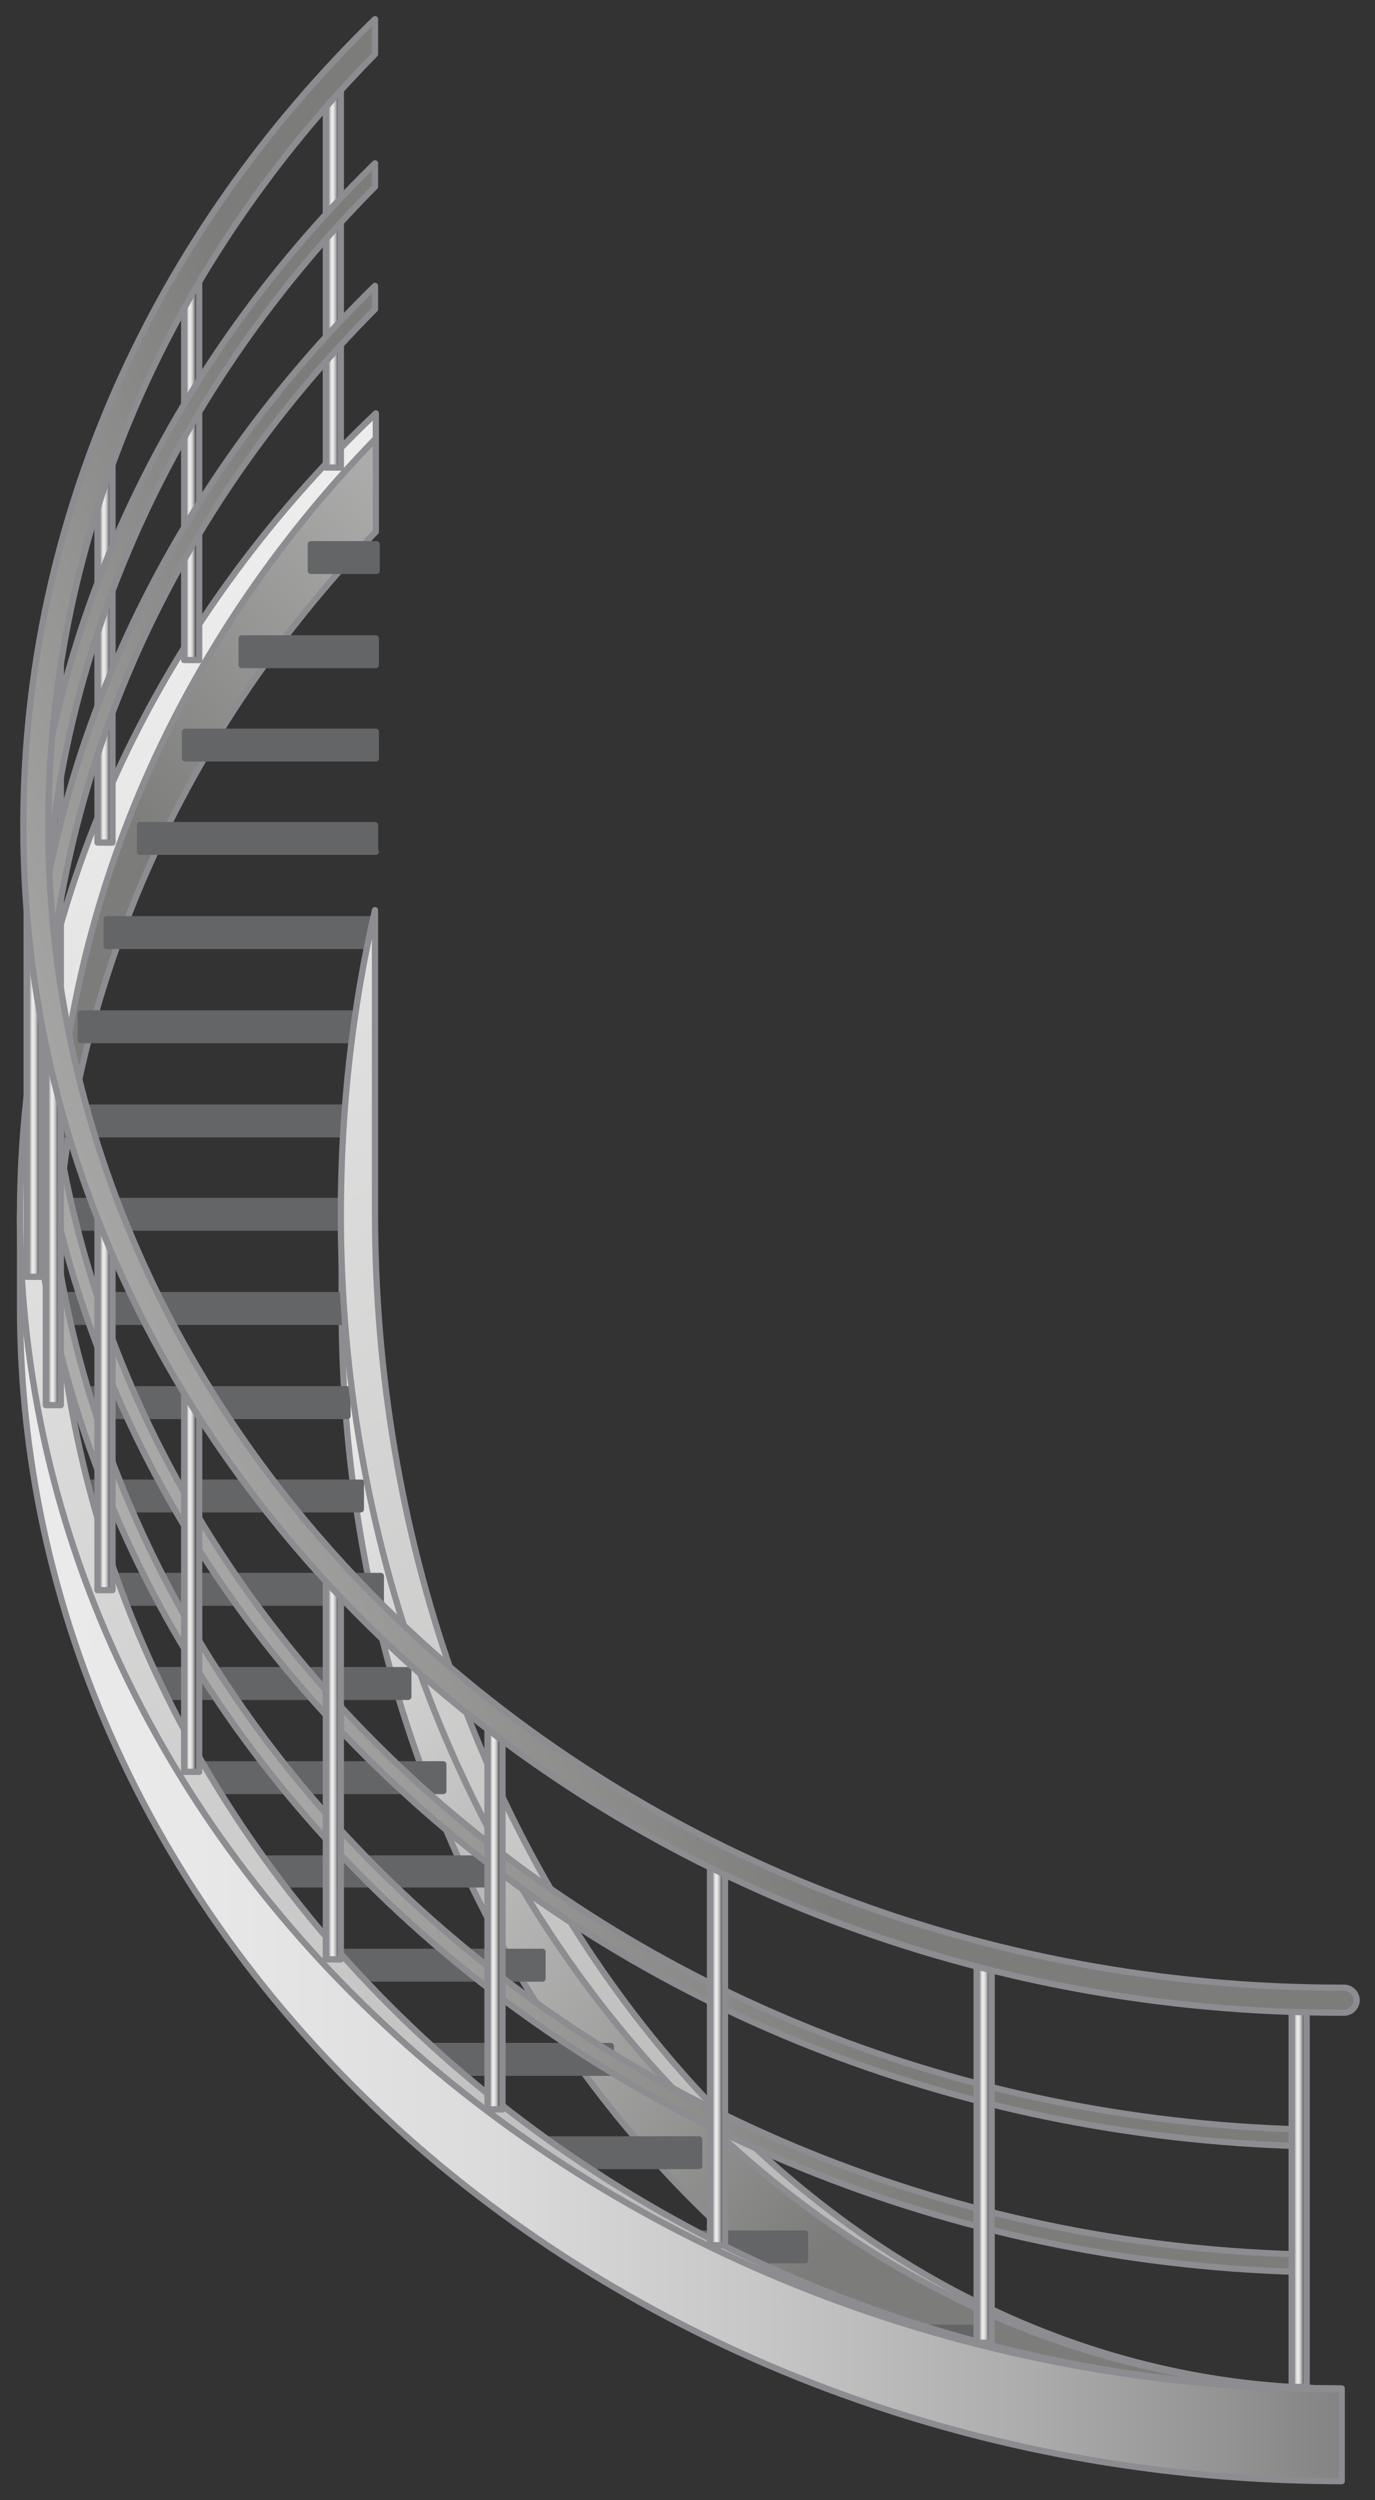 <?xml version="1.0" encoding="utf-8"?>

<!-- Copyright 2016 Siemens AG -->

<!-- Generator: Adobe Illustrator 16.0.4, SVG Export Plug-In . SVG Version: 6.00 Build 0)  -->
<!DOCTYPE svg PUBLIC "-//W3C//DTD SVG 1.1//EN" "http://www.w3.org/Graphics/SVG/1.1/DTD/svg11.dtd">
<svg version="1.1" id="Stairs_Tank_Left" xmlns="http://www.w3.org/2000/svg" xmlns:xlink="http://www.w3.org/1999/xlink" x="0px"
	 y="0px" width="165px" height="300px" viewBox="0 0 165 300" enable-background="new 0 0 165 300" xml:space="preserve">
<rect x="0" y="0" width="165" height="300" fill="#333333" stroke="none"/>
<g id="Stairs__x2B__Frame">
	<linearGradient id="Frame_Inside_Top_1_" gradientUnits="userSpaceOnUse" x1="127.781" y1="17.87" x2="22.028" y2="107.937">
		<stop  offset="0" style="stop-color:#FFFFFF"/>
		<stop  offset="1" style="stop-color:#7C7C7B"/>
	</linearGradient>
	
		<path id="Frame_Inside_Top" fill="url(#Frame_Inside_Top_1_)" stroke="#8C8C91" stroke-width="0.75" stroke-linecap="round" stroke-linejoin="round" stroke-miterlimit="10" d="
		M45.1,63.8c-23.9,24.8-38.5,57.4-38.5,93l-0.1-11.2C6.5,110,21,77.4,45.1,52.6L45.1,63.8z"/>
	<linearGradient id="Frame_Tank_Side_1_" gradientUnits="userSpaceOnUse" x1="13.614" y1="173.999" x2="116.875" y2="242.955">
		<stop  offset="0" style="stop-color:#FFFFFF"/>
		<stop  offset="1" style="stop-color:#7C7C7B"/>
	</linearGradient>
	
		<path id="Frame_Tank_Side" fill="url(#Frame_Tank_Side_1_)" stroke="#8C8C91" stroke-width="0.75" stroke-linecap="round" stroke-linejoin="round" stroke-miterlimit="10" d="
		M41,145.7c0,77.8,53.7,140.9,120,140.9v11.1c-66.3,0-120-63.1-120-140.9V145.7z"/>
	<linearGradient id="Frame_Front_1_" gradientUnits="userSpaceOnUse" x1="-104.997" y1="221.718" x2="210.151" y2="221.718">
		<stop  offset="0" style="stop-color:#A5A5A5"/>
		<stop  offset="4.758149e-02" style="stop-color:#B5B5B5"/>
		<stop  offset="0.151" style="stop-color:#D3D3D3"/>
		<stop  offset="0.239" style="stop-color:#E5E5E5"/>
		<stop  offset="0.302" style="stop-color:#ECECEC"/>
		<stop  offset="0.407" style="stop-color:#E8E8E8"/>
		<stop  offset="0.514" style="stop-color:#DCDCDC"/>
		<stop  offset="0.621" style="stop-color:#C7C7C7"/>
		<stop  offset="0.729" style="stop-color:#ABABAB"/>
		<stop  offset="0.838" style="stop-color:#868686"/>
		<stop  offset="0.945" style="stop-color:#5A5A5A"/>
		<stop  offset="1" style="stop-color:#404040"/>
	</linearGradient>
	
		<path id="Frame_Front" fill="url(#Frame_Front_1_)" stroke="#8C8C91" stroke-width="0.75" stroke-linecap="round" stroke-linejoin="round" stroke-miterlimit="10" d="
		M2.4,145.7c0,77.8,71,140.9,158.6,140.9v11.1c-87.6,0-158.6-63.1-158.6-140.9V145.7z"/>
	
		<path id="Stairs" fill="#646567" stroke="#646567" stroke-width="0.75" stroke-linecap="round" stroke-linejoin="round" stroke-miterlimit="10" d="
		M45.1,102.2H16.8v-3.2h28.2V102.2z M45.1,87.8H22.2V91h22.9V87.8z M45.1,76.6H29v3.2h16.1V76.6z M45.2,65.3h-7.9v3.2h7.9V65.3z
		 M44.8,110.3h-32v3.2h31.3C44.3,112.4,44.6,111.4,44.8,110.3z M42.7,121.6h-33v3.2h32.6C42.4,123.7,42.6,122.7,42.7,121.6z
		 M41.5,132.9H7.9v3.2h33.3C41.3,135,41.4,133.9,41.5,132.9z M41.6,155.4H6.8c0.1,1.1,0.2,2.1,0.3,3.2h34.5V155.4z M41.6,166.7H8.2
		c0.2,1.1,0.4,2.1,0.6,3.2h32.9V166.7z M15.1,192.3h30.6v-3.2H14C14.3,190.2,14.7,191.3,15.1,192.3z M20.1,203.6H49v-3.2H18.6
		C19,201.5,19.5,202.6,20.1,203.6z M26.3,214.9h26.9v-3.2H24.4C25.1,212.8,25.7,213.8,26.3,214.9z M34.1,226.1h24.4V223H31.8
		C32.5,224,33.3,225.1,34.1,226.1z M43.6,237.4h21.5v-3.2H40.8C41.7,235.3,42.7,236.4,43.6,237.4z M55.5,248.7h17.8v-3.2H51.9
		C53.1,246.6,54.3,247.6,55.5,248.7z M70.5,259.9h13.4v-3.2h-18C67.4,257.8,68.9,258.9,70.5,259.9z M90.6,271.2h6V268H84.2
		C86.3,269.1,88.5,270.2,90.6,271.2z M117.2,280.9v-1.6h-5.5C113.6,279.9,115.4,280.4,117.2,280.9z M41,144.1H6.5c0,0.5,0,1,0,1.6
		c0,0.5,0,1,0,1.6H41V144.1z M43.4,177.9H10.5c0.3,1.1,0.6,2.1,0.8,3.2h32V177.9z"/>
	<linearGradient id="Frame_Top_1_" gradientUnits="userSpaceOnUse" x1="-41.621" y1="27.125" x2="258.984" y2="446.117">
		<stop  offset="0" style="stop-color:#FFFFFF"/>
		<stop  offset="1" style="stop-color:#7C7C7B"/>
	</linearGradient>
	
		<path id="Frame_Top" fill="url(#Frame_Top_1_)" stroke="#8C8C91" stroke-width="0.75" stroke-linecap="round" stroke-linejoin="round" stroke-miterlimit="10" d="
		M160.9,286.6c-66.3,0-120-63.1-120-140.9c0-12.6,1.4-24.9,4.1-36.5v36.5C45.1,223.5,96.9,286.6,160.9,286.6z M45.1,49.6
		c-26.5,25.2-42.7,59-42.7,96.2c0,77.8,71,140.9,158.6,140.9c-85.3,0-154.5-63.1-154.5-140.9C6.5,110,21,77.4,45.1,52.6V49.6z"/>
</g>
<g id="Railing">
	<g id="Upright_Posts_Top">
		<linearGradient id="Upright_Post_13_" gradientUnits="userSpaceOnUse" x1="5.9" y1="97.103" x2="7.006" y2="97.103">
			<stop  offset="0" style="stop-color:#A5A5A5"/>
			<stop  offset="4.758149e-02" style="stop-color:#B5B5B5"/>
			<stop  offset="0.151" style="stop-color:#D3D3D3"/>
			<stop  offset="0.239" style="stop-color:#E5E5E5"/>
			<stop  offset="0.302" style="stop-color:#ECECEC"/>
			<stop  offset="0.407" style="stop-color:#E8E8E8"/>
			<stop  offset="0.514" style="stop-color:#DCDCDC"/>
			<stop  offset="0.621" style="stop-color:#C7C7C7"/>
			<stop  offset="0.729" style="stop-color:#ABABAB"/>
			<stop  offset="0.838" style="stop-color:#868686"/>
			<stop  offset="0.945" style="stop-color:#5A5A5A"/>
			<stop  offset="1" style="stop-color:#404040"/>
		</linearGradient>
		
			<rect id="Upright_Post_9_" x="5.5" y="73.8" fill="url(#Upright_Post_13_)" stroke="#8C8C91" stroke-width="0.75" stroke-linecap="round" stroke-linejoin="round" stroke-miterlimit="10" width="1.8" height="46.7"/>
		<linearGradient id="Upright_Post_14_" gradientUnits="userSpaceOnUse" x1="12.088" y1="77.696" x2="13.193" y2="77.696">
			<stop  offset="0" style="stop-color:#A5A5A5"/>
			<stop  offset="4.758149e-02" style="stop-color:#B5B5B5"/>
			<stop  offset="0.151" style="stop-color:#D3D3D3"/>
			<stop  offset="0.239" style="stop-color:#E5E5E5"/>
			<stop  offset="0.302" style="stop-color:#ECECEC"/>
			<stop  offset="0.407" style="stop-color:#E8E8E8"/>
			<stop  offset="0.514" style="stop-color:#DCDCDC"/>
			<stop  offset="0.621" style="stop-color:#C7C7C7"/>
			<stop  offset="0.729" style="stop-color:#ABABAB"/>
			<stop  offset="0.838" style="stop-color:#868686"/>
			<stop  offset="0.945" style="stop-color:#5A5A5A"/>
			<stop  offset="1" style="stop-color:#404040"/>
		</linearGradient>
		
			<rect id="Upright_Post_11_" x="11.7" y="54.4" fill="url(#Upright_Post_14_)" stroke="#8C8C91" stroke-width="0.75" stroke-linecap="round" stroke-linejoin="round" stroke-miterlimit="10" width="1.8" height="46.7"/>
		<linearGradient id="Upright_Post_15_" gradientUnits="userSpaceOnUse" x1="22.411" y1="55.869" x2="23.516" y2="55.869">
			<stop  offset="0" style="stop-color:#A5A5A5"/>
			<stop  offset="4.758149e-02" style="stop-color:#B5B5B5"/>
			<stop  offset="0.151" style="stop-color:#D3D3D3"/>
			<stop  offset="0.239" style="stop-color:#E5E5E5"/>
			<stop  offset="0.302" style="stop-color:#ECECEC"/>
			<stop  offset="0.407" style="stop-color:#E8E8E8"/>
			<stop  offset="0.514" style="stop-color:#DCDCDC"/>
			<stop  offset="0.621" style="stop-color:#C7C7C7"/>
			<stop  offset="0.729" style="stop-color:#ABABAB"/>
			<stop  offset="0.838" style="stop-color:#868686"/>
			<stop  offset="0.945" style="stop-color:#5A5A5A"/>
			<stop  offset="1" style="stop-color:#404040"/>
		</linearGradient>
		
			<rect id="Upright_Post_10_" x="22.1" y="32.5" fill="url(#Upright_Post_15_)" stroke="#8C8C91" stroke-width="0.75" stroke-linecap="round" stroke-linejoin="round" stroke-miterlimit="10" width="1.8" height="46.7"/>
		<linearGradient id="Upright_Post_16_" gradientUnits="userSpaceOnUse" x1="39.494" y1="32.786" x2="40.599" y2="32.786">
			<stop  offset="0" style="stop-color:#A5A5A5"/>
			<stop  offset="4.758149e-02" style="stop-color:#B5B5B5"/>
			<stop  offset="0.151" style="stop-color:#D3D3D3"/>
			<stop  offset="0.239" style="stop-color:#E5E5E5"/>
			<stop  offset="0.302" style="stop-color:#ECECEC"/>
			<stop  offset="0.407" style="stop-color:#E8E8E8"/>
			<stop  offset="0.514" style="stop-color:#DCDCDC"/>
			<stop  offset="0.621" style="stop-color:#C7C7C7"/>
			<stop  offset="0.729" style="stop-color:#ABABAB"/>
			<stop  offset="0.838" style="stop-color:#868686"/>
			<stop  offset="0.945" style="stop-color:#5A5A5A"/>
			<stop  offset="1" style="stop-color:#404040"/>
		</linearGradient>
		
			<rect id="Upright_Post_12_" x="39.1" y="9.4" fill="url(#Upright_Post_16_)" stroke="#8C8C91" stroke-width="0.75" stroke-linecap="round" stroke-linejoin="round" stroke-miterlimit="10" width="1.8" height="46.7"/>
	</g>
	<linearGradient id="Railing_Small_1_" gradientUnits="userSpaceOnUse" x1="-89.811" y1="215.282" x2="73.458" y2="155.912">
		<stop  offset="0" style="stop-color:#FFFFFF"/>
		<stop  offset="1" style="stop-color:#7C7C7B"/>
	</linearGradient>
	
		<path id="Railing_Small" fill="url(#Railing_Small_1_)" stroke="#8C8C91" stroke-width="0.75" stroke-linecap="round" stroke-linejoin="round" stroke-miterlimit="10" d="
		M155.9,257.5c-41-1.2-79.4-16.4-108-42.9c-28.8-26.6-44.6-61.7-44.6-98.9c0-37,15.8-70.8,41.7-96.1v2.8
		C20.4,47.2,5.3,79.9,5.3,115.7c0,36.6,15.6,71.2,43.9,97.4c28.3,26.2,66.2,41.2,106.7,42.4V257.5z M155.9,270.5
		C72.4,268.2,5.3,206.2,5.3,130.5c0-35.9,15-68.6,39.7-93.4v-2.8C19.2,59.6,3.3,93.4,3.3,130.5c0,76.9,68,139.7,152.6,142.1
		L155.9,270.5z"/>
	<g id="Upright_Posts_Front">
		<linearGradient id="Upright_Post_17_" gradientUnits="userSpaceOnUse" x1="155.378" y1="263.192" x2="156.482" y2="263.192">
			<stop  offset="0" style="stop-color:#A5A5A5"/>
			<stop  offset="4.758149e-02" style="stop-color:#B5B5B5"/>
			<stop  offset="0.151" style="stop-color:#D3D3D3"/>
			<stop  offset="0.239" style="stop-color:#E5E5E5"/>
			<stop  offset="0.302" style="stop-color:#ECECEC"/>
			<stop  offset="0.407" style="stop-color:#E8E8E8"/>
			<stop  offset="0.514" style="stop-color:#DCDCDC"/>
			<stop  offset="0.621" style="stop-color:#C7C7C7"/>
			<stop  offset="0.729" style="stop-color:#ABABAB"/>
			<stop  offset="0.838" style="stop-color:#868686"/>
			<stop  offset="0.945" style="stop-color:#5A5A5A"/>
			<stop  offset="1" style="stop-color:#404040"/>
		</linearGradient>
		
			<rect id="Upright_Post" x="155" y="239.9" fill="url(#Upright_Post_17_)" stroke="#8C8C91" stroke-width="0.75" stroke-linecap="round" stroke-linejoin="round" stroke-miterlimit="10" width="1.8" height="46.5"/>
		<linearGradient id="Upright_Post_18_" gradientUnits="userSpaceOnUse" x1="117.599" y1="257.755" x2="118.703" y2="257.755">
			<stop  offset="0" style="stop-color:#A5A5A5"/>
			<stop  offset="4.758149e-02" style="stop-color:#B5B5B5"/>
			<stop  offset="0.151" style="stop-color:#D3D3D3"/>
			<stop  offset="0.239" style="stop-color:#E5E5E5"/>
			<stop  offset="0.302" style="stop-color:#ECECEC"/>
			<stop  offset="0.407" style="stop-color:#E8E8E8"/>
			<stop  offset="0.514" style="stop-color:#DCDCDC"/>
			<stop  offset="0.621" style="stop-color:#C7C7C7"/>
			<stop  offset="0.729" style="stop-color:#ABABAB"/>
			<stop  offset="0.838" style="stop-color:#868686"/>
			<stop  offset="0.945" style="stop-color:#5A5A5A"/>
			<stop  offset="1" style="stop-color:#404040"/>
		</linearGradient>
		
			<rect id="Upright_Post_8_" x="117.2" y="234.4" fill="url(#Upright_Post_18_)" stroke="#8C8C91" stroke-width="0.75" stroke-linecap="round" stroke-linejoin="round" stroke-miterlimit="10" width="1.8" height="46.7"/>
		<linearGradient id="Upright_Post_19_" gradientUnits="userSpaceOnUse" x1="85.579" y1="246.082" x2="86.683" y2="246.082">
			<stop  offset="0" style="stop-color:#A5A5A5"/>
			<stop  offset="4.758149e-02" style="stop-color:#B5B5B5"/>
			<stop  offset="0.151" style="stop-color:#D3D3D3"/>
			<stop  offset="0.239" style="stop-color:#E5E5E5"/>
			<stop  offset="0.302" style="stop-color:#ECECEC"/>
			<stop  offset="0.407" style="stop-color:#E8E8E8"/>
			<stop  offset="0.514" style="stop-color:#DCDCDC"/>
			<stop  offset="0.621" style="stop-color:#C7C7C7"/>
			<stop  offset="0.729" style="stop-color:#ABABAB"/>
			<stop  offset="0.838" style="stop-color:#868686"/>
			<stop  offset="0.945" style="stop-color:#5A5A5A"/>
			<stop  offset="1" style="stop-color:#404040"/>
		</linearGradient>
		
			<rect id="Upright_Post_7_" x="85.2" y="222.7" fill="url(#Upright_Post_19_)" stroke="#8C8C91" stroke-width="0.75" stroke-linecap="round" stroke-linejoin="round" stroke-miterlimit="10" width="1.8" height="46.7"/>
		<linearGradient id="Upright_Post_20_" gradientUnits="userSpaceOnUse" x1="58.838" y1="229.722" x2="59.943" y2="229.722">
			<stop  offset="0" style="stop-color:#A5A5A5"/>
			<stop  offset="4.758149e-02" style="stop-color:#B5B5B5"/>
			<stop  offset="0.151" style="stop-color:#D3D3D3"/>
			<stop  offset="0.239" style="stop-color:#E5E5E5"/>
			<stop  offset="0.302" style="stop-color:#ECECEC"/>
			<stop  offset="0.407" style="stop-color:#E8E8E8"/>
			<stop  offset="0.514" style="stop-color:#DCDCDC"/>
			<stop  offset="0.621" style="stop-color:#C7C7C7"/>
			<stop  offset="0.729" style="stop-color:#ABABAB"/>
			<stop  offset="0.838" style="stop-color:#868686"/>
			<stop  offset="0.945" style="stop-color:#5A5A5A"/>
			<stop  offset="1" style="stop-color:#404040"/>
		</linearGradient>
		
			<rect id="Upright_Post_6_" x="58.5" y="206.4" fill="url(#Upright_Post_20_)" stroke="#8C8C91" stroke-width="0.75" stroke-linecap="round" stroke-linejoin="round" stroke-miterlimit="10" width="1.8" height="46.7"/>
		<linearGradient id="Upright_Post_21_" gradientUnits="userSpaceOnUse" x1="39.494" y1="211.747" x2="40.599" y2="211.747">
			<stop  offset="0" style="stop-color:#A5A5A5"/>
			<stop  offset="4.758149e-02" style="stop-color:#B5B5B5"/>
			<stop  offset="0.151" style="stop-color:#D3D3D3"/>
			<stop  offset="0.239" style="stop-color:#E5E5E5"/>
			<stop  offset="0.302" style="stop-color:#ECECEC"/>
			<stop  offset="0.407" style="stop-color:#E8E8E8"/>
			<stop  offset="0.514" style="stop-color:#DCDCDC"/>
			<stop  offset="0.621" style="stop-color:#C7C7C7"/>
			<stop  offset="0.729" style="stop-color:#ABABAB"/>
			<stop  offset="0.838" style="stop-color:#868686"/>
			<stop  offset="0.945" style="stop-color:#5A5A5A"/>
			<stop  offset="1" style="stop-color:#404040"/>
		</linearGradient>
		
			<rect id="Upright_Post_5_" x="39.1" y="188.4" fill="url(#Upright_Post_21_)" stroke="#8C8C91" stroke-width="0.75" stroke-linecap="round" stroke-linejoin="round" stroke-miterlimit="10" width="1.8" height="46.7"/>
		<linearGradient id="Upright_Post_22_" gradientUnits="userSpaceOnUse" x1="12.088" y1="167.428" x2="13.193" y2="167.428">
			<stop  offset="0" style="stop-color:#A5A5A5"/>
			<stop  offset="4.758149e-02" style="stop-color:#B5B5B5"/>
			<stop  offset="0.151" style="stop-color:#D3D3D3"/>
			<stop  offset="0.239" style="stop-color:#E5E5E5"/>
			<stop  offset="0.302" style="stop-color:#ECECEC"/>
			<stop  offset="0.407" style="stop-color:#E8E8E8"/>
			<stop  offset="0.514" style="stop-color:#DCDCDC"/>
			<stop  offset="0.621" style="stop-color:#C7C7C7"/>
			<stop  offset="0.729" style="stop-color:#ABABAB"/>
			<stop  offset="0.838" style="stop-color:#868686"/>
			<stop  offset="0.945" style="stop-color:#5A5A5A"/>
			<stop  offset="1" style="stop-color:#404040"/>
		</linearGradient>
		
			<rect id="Upright_Post_4_" x="11.7" y="144.1" fill="url(#Upright_Post_22_)" stroke="#8C8C91" stroke-width="0.75" stroke-linecap="round" stroke-linejoin="round" stroke-miterlimit="10" width="1.8" height="46.7"/>
		<linearGradient id="Upright_Post_23_" gradientUnits="userSpaceOnUse" x1="22.411" y1="189.189" x2="23.516" y2="189.189">
			<stop  offset="0" style="stop-color:#A5A5A5"/>
			<stop  offset="4.758149e-02" style="stop-color:#B5B5B5"/>
			<stop  offset="0.151" style="stop-color:#D3D3D3"/>
			<stop  offset="0.239" style="stop-color:#E5E5E5"/>
			<stop  offset="0.302" style="stop-color:#ECECEC"/>
			<stop  offset="0.407" style="stop-color:#E8E8E8"/>
			<stop  offset="0.514" style="stop-color:#DCDCDC"/>
			<stop  offset="0.621" style="stop-color:#C7C7C7"/>
			<stop  offset="0.729" style="stop-color:#ABABAB"/>
			<stop  offset="0.838" style="stop-color:#868686"/>
			<stop  offset="0.945" style="stop-color:#5A5A5A"/>
			<stop  offset="1" style="stop-color:#404040"/>
		</linearGradient>
		
			<rect id="Upright_Post_3_" x="22.1" y="165.9" fill="url(#Upright_Post_23_)" stroke="#8C8C91" stroke-width="0.75" stroke-linecap="round" stroke-linejoin="round" stroke-miterlimit="10" width="1.8" height="46.7"/>
		<linearGradient id="Upright_Post_24_" gradientUnits="userSpaceOnUse" x1="5.9" y1="145.231" x2="7.006" y2="145.231">
			<stop  offset="0" style="stop-color:#A5A5A5"/>
			<stop  offset="4.758149e-02" style="stop-color:#B5B5B5"/>
			<stop  offset="0.151" style="stop-color:#D3D3D3"/>
			<stop  offset="0.239" style="stop-color:#E5E5E5"/>
			<stop  offset="0.302" style="stop-color:#ECECEC"/>
			<stop  offset="0.407" style="stop-color:#E8E8E8"/>
			<stop  offset="0.514" style="stop-color:#DCDCDC"/>
			<stop  offset="0.621" style="stop-color:#C7C7C7"/>
			<stop  offset="0.729" style="stop-color:#ABABAB"/>
			<stop  offset="0.838" style="stop-color:#868686"/>
			<stop  offset="0.945" style="stop-color:#5A5A5A"/>
			<stop  offset="1" style="stop-color:#404040"/>
		</linearGradient>
		
			<rect id="Upright_Post_2_" x="5.5" y="121.9" fill="url(#Upright_Post_24_)" stroke="#8C8C91" stroke-width="0.75" stroke-linecap="round" stroke-linejoin="round" stroke-miterlimit="10" width="1.8" height="46.7"/>
		<linearGradient id="Upright_Post_25_" gradientUnits="userSpaceOnUse" x1="3.597" y1="129.833" x2="4.701" y2="129.833">
			<stop  offset="0" style="stop-color:#A5A5A5"/>
			<stop  offset="4.758149e-02" style="stop-color:#B5B5B5"/>
			<stop  offset="0.151" style="stop-color:#D3D3D3"/>
			<stop  offset="0.239" style="stop-color:#E5E5E5"/>
			<stop  offset="0.302" style="stop-color:#ECECEC"/>
			<stop  offset="0.407" style="stop-color:#E8E8E8"/>
			<stop  offset="0.514" style="stop-color:#DCDCDC"/>
			<stop  offset="0.621" style="stop-color:#C7C7C7"/>
			<stop  offset="0.729" style="stop-color:#ABABAB"/>
			<stop  offset="0.838" style="stop-color:#868686"/>
			<stop  offset="0.945" style="stop-color:#5A5A5A"/>
			<stop  offset="1" style="stop-color:#404040"/>
		</linearGradient>
		
			<rect id="Upright_Post_1_" x="3.2" y="106.5" fill="url(#Upright_Post_25_)" stroke="#8C8C91" stroke-width="0.75" stroke-linecap="round" stroke-linejoin="round" stroke-miterlimit="10" width="1.8" height="46.7"/>
	</g>
	<linearGradient id="Handrail_1_" gradientUnits="userSpaceOnUse" x1="-97.248" y1="194.83" x2="66.021" y2="135.459">
		<stop  offset="0" style="stop-color:#FFFFFF"/>
		<stop  offset="1" style="stop-color:#7C7C7B"/>
	</linearGradient>
	
		<path id="Handrail" fill="url(#Handrail_1_)" stroke="#8C8C91" stroke-width="0.75" stroke-linecap="round" stroke-linejoin="round" stroke-miterlimit="10" d="
		M160.9,241.5C73.8,241.5,2.8,177.6,2.8,99.1c0-37.3,16-71.3,42.2-96.8v4.2C20.7,31.2,5.8,63.6,5.8,99.1
		c0,76.9,69.6,139.4,155.1,139.4h0.4c0.8,0,1.5,0.7,1.5,1.5c0,0.8-0.7,1.5-1.5,1.5H160.9z"/>
</g>
</svg>
